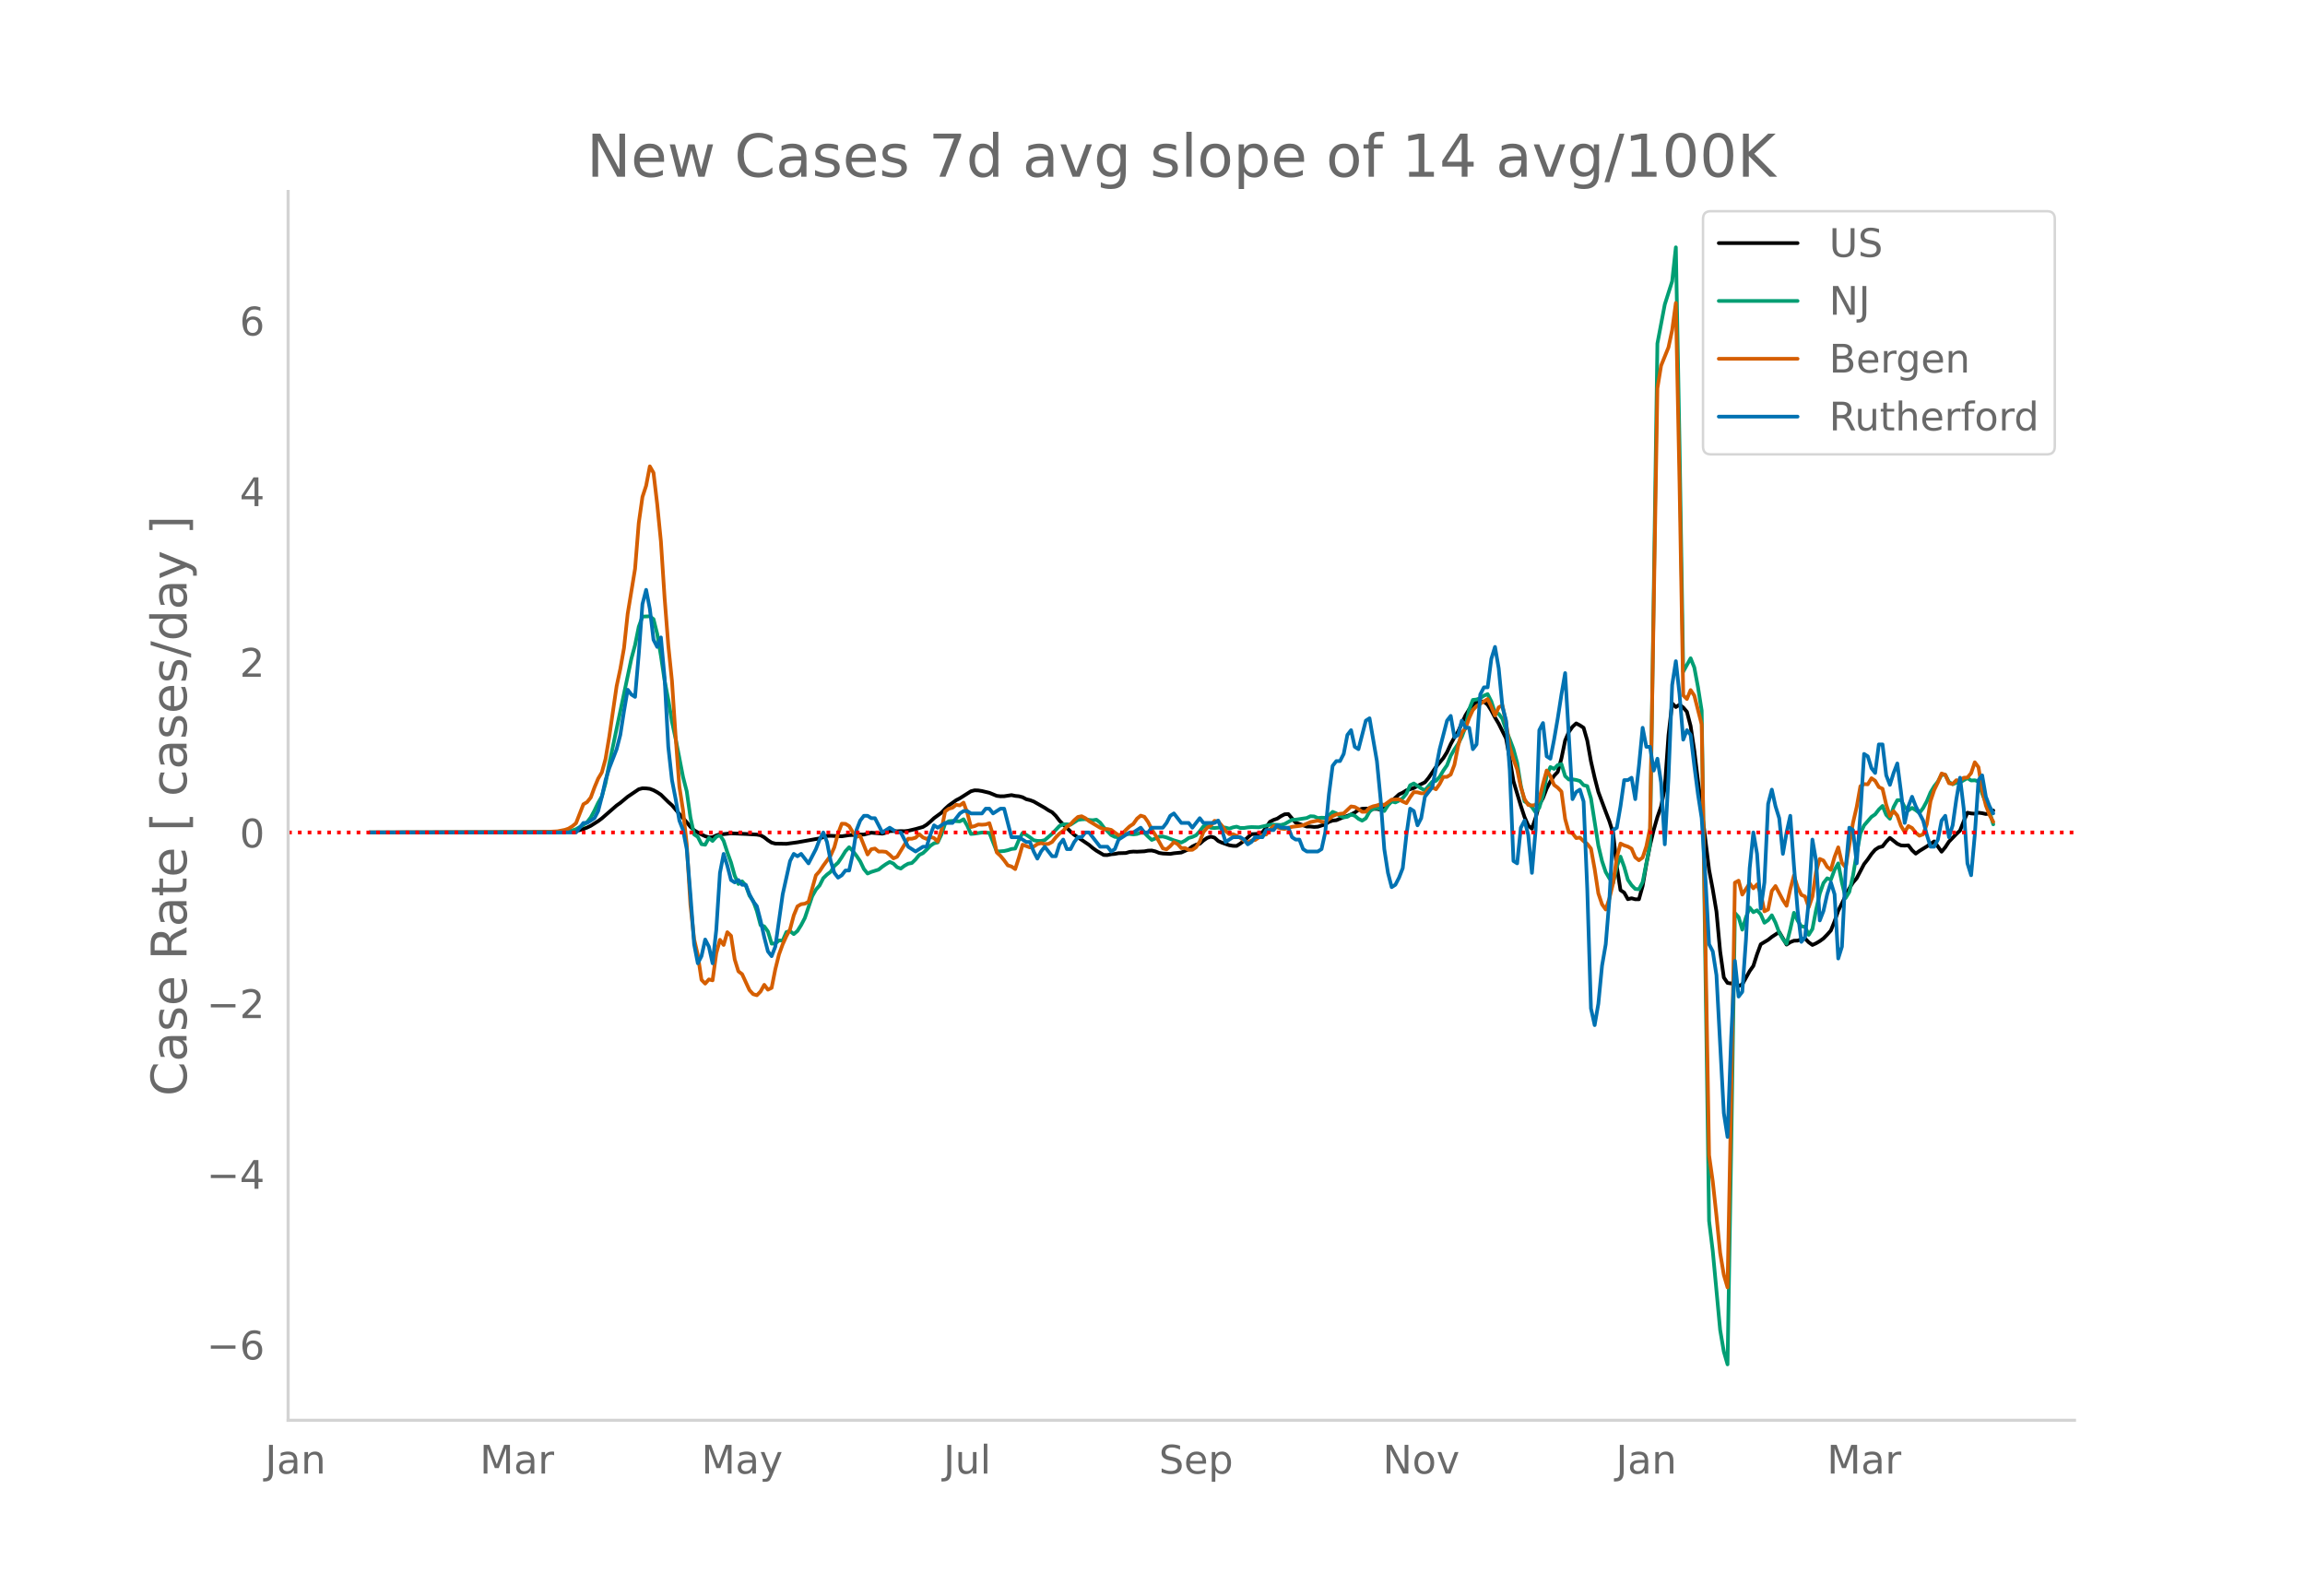 <svg height="864" viewBox="0 0 936 648" width="1248" xmlns="http://www.w3.org/2000/svg" xmlns:xlink="http://www.w3.org/1999/xlink"><defs><style>*{stroke-linecap:butt;stroke-linejoin:round}</style></defs><g id="figure_1"><path d="M0 648h936V0H0z" style="fill:#fff" id="patch_1"/><g id="axes_1"><path d="M117 576.72h725.4V77.76H117z" style="fill:none" id="patch_2"/><path clip-path="url(#pd9e30e3c4e)" d="m149.973 338.045 74.938-.139 7.494-.325 1.498-.177 1.5-.31 1.498-.46 1.499-.578 1.498-.725 2.998-1.897 1.499-1.119 5.995-5.229 1.498-1.062 2.998-2.495 4.496-3.033 1.499-.4 1.499.044 1.499.176 1.498.566 1.499.823 1.499.998 2.997 2.955 1.5 1.327 2.997 3.54 2.997 3.374 1.499 1.848 1.499 1.415 2.997 1.7 1.499.705 1.499.48 1.498-.067 1.5-.726 1.498-.499 1.499-.044 2.997-.325 5.995.258 4.497.263 1.498.263 1.5.84 1.498 1.195 1.499.96 1.498.398 4.497.08 4.496-.612 8.992-1.597 2.998-.997 1.499-.05 4.496.207 2.998-.47 2.997-.125 1.499-.137 1.499.02 2.997-.757 4.496.398 1.5-.392 1.498-.647 1.499-.045 1.498.122 1.5-.086 1.498.053 1.499-.178 2.997-.703 2.998-.845 1.499-.907 1.498-1.256 1.5-1.411 2.997-2.189 1.498-1.585 1.5-1.367 2.997-2.144 1.498-.774 4.497-2.853 1.498-.393 1.5.053 1.498.243 2.997.719 2.998 1.24 1.499.172 1.499-.019 2.997-.46 1.499.319 1.499.144 1.498.405 1.5.803 1.498.365 1.499.554 4.496 2.57 1.499.996 1.498.8 1.5 1.481 1.498 1.942 1.499 1.543 1.498 1.375 1.5 1.546 1.498 1.292 5.995 4.07 1.499 1.277 1.499 1.088 2.997 1.763 1.499.01 1.499-.331 1.498-.128 1.5-.295 2.997-.08 1.498-.442 1.5-.136 1.498.047 2.997-.147 1.5-.28 1.498-.047 1.499.358 1.498.625 1.5.232 2.997.15 1.498-.258 2.998-.3 2.998-1.33 1.498-1.115 1.499-.721 1.499-.388 1.499-1.337 1.498-1.042 1.5-.524 1.498.421 1.499 1.361 1.498.672 2.998 1.04 1.499.26 1.498.026 1.5-.964 1.498-1.134 2.997-2.666 2.998-.166 1.499-.62 1.498-1.93 1.5-2.298 1.498-.79 1.499-.52 1.499-.993 1.498-.769 1.5-.088 2.997 3.501 4.496 1.574 1.499-.003 1.498.155 1.5-.094 2.997-.95 1.498-1.01 1.5-.526 1.498-.144 2.997-1.279 1.5-.453 1.498-.623 1.499-.758 1.498-1.091 1.5-.46 1.498-.074 2.998.156 1.498-.025 1.5.365 1.498-.5 1.499-1.691 2.997-2.68 1.499-1.393 1.499-.704 1.498-.936 2.998-.927 1.499-.857 2.997-1.461 1.499-1.812 2.997-4.403 2.998-3.626 1.499-2.404 1.499-3.274 1.498-2.73 1.499-2.368 2.998-6.596 1.498-2.411 1.5-1.833 1.498-1.11 1.499-.38 1.498.193 1.5 1.205 1.498 2.391 1.499 2.822 1.498 2.522 2.998 6.023 1.499 8.26 1.498 9.083 2.998 10.003 1.499 4.539 1.498 3.423 1.5 1.314 1.498-4.425 1.499-5.339 1.499-2.679 1.498-3.862 1.499-2.875 1.499-2.296 1.499-1.59 1.498-5.505 1.5-7.233 1.498-3.486 1.499-2.109 1.498-1.363 1.5.783 1.498.997 1.499 5.22 1.498 8.43 1.5 6.62 1.498 5.82 2.997 8.02 1.5 3.917 1.498 4.747 1.499 13.562 1.498 9.602 1.5 1.012 1.498 2.658 1.499-.375 1.499.416 1.498-.01 1.499-5.383 1.499-8.816 1.499-7.66 1.498-6.279 1.5-5.26 1.498-4.281 1.499-7.455 1.498-21.429 1.5-13.005 1.498 1.51 1.499-.96 1.498 1.14 1.5 1.758 1.498 5.768 1.499 9.976 1.498 12.444 1.5 11.507 2.997 24.447 1.498 7.966 1.5 8.998 1.498 16.178 1.499 10.612 1.499 2.198 1.498.235 1.5-.751 1.498 1.768 1.499-.65 2.997-5.416 1.499-2.11 1.499-4.703 1.498-4.066 2.998-1.8 1.499-1.193 2.997-1.972 2.998 5.09 1.498-.983 1.5-.59 1.498-.043 1.499-.532 1.498-.341 1.5 1.565 1.498 1.074 1.499-.673 1.499-.888 1.498-1.088 1.5-1.531 1.498-1.69 1.499-3.7 1.498-4.308 4.497-9.129 1.498-2.34 1.5-1.745 2.997-5.741 1.498-1.907 1.5-2.191 1.498-1.742 1.499-.966 1.498-.378 1.5-1.93 1.498-1.53 2.998 2.384 1.498.668 1.499.088 1.499-.115 1.499 1.972 1.498 1.401 1.5-1.1 2.997-1.834 2.997-2.033 2.998 4.179 1.498-1.799 1.5-2.285 2.997-3.102 1.498-1.392 1.5-3.797 1.498-3.458 1.499.287 1.498.124 1.5-.414 1.498.2 1.499.33 1.499-.208 1.498-1.218h0" style="fill:none;stroke:#000;stroke-linecap:round;stroke-width:1.5" id="line2d_1"/><path clip-path="url(#pd9e30e3c4e)" d="m149.973 338.04 74.938-.098 4.496-.227 1.499-.187 1.499-.32 1.498-.474 2.998-1.772 1.499-1.1 1.498-1.927 1.5-2.787 1.498-3.15 1.499-2.579 1.498-5.418 1.5-7.823 8.992-42.716 1.498-5.523 1.5-7.427 1.498-4.138 2.998-.113 1.498 1.152 1.499 6.005 1.499 8.844 1.499 10.066 1.498 7.745 1.5 9.031 1.498 6.939 2.997 15.472 1.5 5.834 1.498 10.564 1.499 6.92 1.498.998 1.5 2.964 1.498.229 1.499-2.771 1.498 1.228 1.5-1.674 1.498-.709 1.499 2.365 1.498 4.64 1.5 4.144 1.498 5.35 1.499 3.367 1.499-1.1 1.498 1.713 1.499 4.112 1.499 2.152 1.499 4.116 1.498 5.699 1.5.51 1.498 2.081 1.499 4.945 1.498-.058 1.5-1.254 1.498.046 1.499-3.434 1.498-.37 1.5 1.186 1.498-1.272 1.499-2.394 1.498-2.86 2.998-8.862 1.499-2.661 1.498-1.716 1.5-2.95 1.498-1.453 1.499-1.133 1.499-2.353 1.498-1.34 1.5-2.219 1.498-2.44 1.499-1.622 1.498 1.529 1.5 1.946 1.498 2.251 1.499 3.114 1.498 1.837 1.5-.643 2.997-.95 1.498-1.196 1.5-1.04 1.498-.883 1.499.689 1.498 1.463 1.5.551 1.498-1.138 1.499-.842 1.498-.273 1.5-1.447 1.498-1.837 1.499-.733 1.499-1.397 1.498-1.57 1.5-1.026 1.498-.354 1.499-3.185 1.498-4.385 1.5-1.043 1.498-.125 2.997.19 1.5-.851 1.498 2.56 1.499 3.394 1.498-.124 2.998-.456 2.997.14 2.998 7.61 2.998-.24 1.498-.332 1.499-.494 1.499-.169 1.499-3.493 1.498-2.815 1.5.749 1.498.995 1.499 1.18 1.498.27 1.5.035 1.498-.342 2.997-2.588 2.998-3.177 1.499-.633 1.498-.034 1.5.154 2.997-1.94 1.498-.218 1.5-.09 1.498.335 1.499.125 1.499-.229 1.498 1.169 1.499 1.968 2.998 3.09 1.498.75 1.5.157 2.997-1.276 1.498-.063 1.5.185 1.498-.184 1.499-.503 1.498.05 1.5 1.522 1.498 1.346 1.499-.601 1.498-.725 1.5-.061 1.498.394 2.997 1.166 2.998.894 1.499-.764 1.499-1.083 1.498-.42 1.499-.683 1.499-1.65 1.499-1.987 1.498-.19 1.5.776 1.498.09 2.997-.252 1.5.114 1.498.406 1.499-.52 1.498-.292 1.5.555 1.498-.018 1.499-.239 1.498-.125 2.998.091 4.496-.997 1.499-.08 2.998.138 1.498-.4 2.998-1.688 1.499-.072 4.496-.673 1.499-.724 1.498.085 1.5.665 1.498-.153 1.499.068 1.498-.94 1.5-1.499 1.498.613 1.499.98 1.498.655 1.5-.24 1.498-.913 1.499.492 1.498 1.242 1.5.744 1.498-.933 1.499-2.721 1.499-1.19 1.498-.233 1.5.404 1.498.762 1.499-2.325 1.498-1.566 1.5.408 1.498-.729 1.499-1.015 1.498-1.841 1.5-3.386 1.498-.737 2.997 2.005 1.5.784 2.997-3.507 1.498-.34 1.5-1.62 1.498-2.549 1.499-2.153 1.499-3.902 1.498-2.54 1.499-2.237 1.499-2.88 1.499-3.985 1.498-7.182 1.5-3.822 1.498-.16 1.499-.574 1.498-.983 1.5-.641 1.498 2.944 1.499 4.703 1.498.335 1.5 2.054 1.498 4.62 1.499 3.694 1.498 3.993 1.5 5.544 1.498 9.3 1.499 6.38 1.498.936 1.5 1.32 1.498 2.22 1.499-1.93 1.499-5.065 1.498-7.897 1.499-3.527 1.499.733 1.499-1.545 1.498-.38 1.5 4.869 1.498 1.391 1.499-.072 1.498.241 1.5.428 1.498 1.686 1.499.38 1.498 4.99 2.998 19.177 1.499 6.31 1.498 4.445 1.5 2.557 1.498 1.852 1.499-6.567 1.498-4.118 1.5 4.154 1.498 5.257 1.499 2.185 1.499 1.523 1.498.143 1.499-2.89 2.998-15.22 2.997-203.525 2.998-15.837 2.997-9.43 1.499-13.781 1.499 80.61 1.498 91.681 2.998-5.42 1.499 3.734 1.498 8.004 1.5 9.523 2.997 207.19 1.498 12.22 2.998 32.07 1.499 8.83 1.499 5.158 1.498-87.99 1.5-95.289 1.498 1.648 1.499 5.116 1.498-5.03 1.5-3.941 1.498 1.863 1.499-.76 1.498 1.614 1.5 3.437 1.498-1.049 1.499-1.978 1.498 2.997 1.5 3.991 1.498 2.66 1.499 1.923 1.498-5.904 1.5-6.682 1.498 3.21 1.499 2.311 1.498.118 1.5 3.32 1.498-2.377 1.499-7.803 1.499-6.598 1.498-4.278 1.5-1.905 1.498.59 1.499-4.045 1.498-2.61 1.5 7.867 1.498 6.206 1.499-2.49 1.498-6.626 1.5-9.023 1.498-8.115 1.499-3.243 2.997-3.465 1.499-1.021 1.499-1.953 1.498-1.46 1.5 3.637 1.498 1.557 1.499-4.751 1.499-2.781 1.498-.034 1.499 2.82 1.499 1.356 1.499-1.011 1.498.922 1.5 1.146 1.498-1.998 1.499-2.761 1.498-3.587 1.5-2.494 1.498-1.915 1.499-2.812 1.498.101 1.5 2.884 1.498.916 1.499-.6 1.498-.176 2.998-1.724 1.499.967 1.498-.081 1.5.477 1.498 4.994 2.998 7.258 1.498 5.165h0" style="fill:none;stroke:#009e73;stroke-linecap:round;stroke-width:1.5" id="line2d_2"/><path clip-path="url(#pd9e30e3c4e)" d="m149.973 338.04 65.945-.095 5.995-.133 4.497-.247 2.997-.588 1.499-.53 1.499-.93 1.498-1.233 2.998-7.7 1.499-.872 1.498-1.878 1.5-4.077 1.498-3.585 1.499-2.522 1.498-5.462 1.5-8.97 2.997-20.578 1.498-6.998 1.5-8.478 1.498-13.958 2.997-18.226 1.5-18.624 1.498-10.564 1.499-4.57 1.499-7.852 1.498 2.617 1.499 12.745 1.499 15.077 1.499 22.93 1.498 19.23 1.5 14.585 1.498 22.758 1.499 20.065 1.498 9.71 1.5 13.75 1.498 24.542 1.499 13.977 1.498 6.449 1.5 10.07 1.498 1.536 1.499-1.706 1.498.379 1.5-10.943 1.498-5.52 1.499 2.087 1.498-5.177 1.5 1.46 1.498 9.615 1.499 4.818 1.499 1.137 2.997 6.506 1.499 1.63 1.499.437 1.498-1.517 1.5-2.712 1.498 1.972 1.499-.74 1.498-7.548 1.5-6.03 1.498-4.116 1.499-3.3 1.498-2.826 1.5-5.614 1.498-3.66 1.499-.892 1.498-.19 1.5-.777 2.997-10.753 1.498-1.67 1.5-2.275 2.997-4.078 1.499-3.394 1.498-5.576 1.5-3.964 1.498.057 1.499.91 1.498 2.485 1.5 1.84 1.498-.285 2.997 7.491 1.5-2.124 1.498-.284 1.499 1.232 1.498-.038 1.5.152 1.498 1.195 1.499 1.441 1.498-.645 4.497-7.34 1.498.02 1.5-.417 1.498-1.442 1.499 1.328 1.499.607 1.498-.816 1.5.455 1.498 1.423 1.499-4.59 1.498-7.624 1.5-1.119 1.498-.398 1.499-1.176 1.498.228 1.5-1.12 1.498 4.06 1.499 5.84 1.498-.36 1.5-.664 1.498.095 1.499-.114 1.498-.512 1.5 4.855 1.498 7.018 1.499 1.384 1.499 1.82 1.498 2.05 1.499.473 1.499 1.043 1.499-4.646 1.498-5.273 2.998 1.138 1.499-.341 1.498-1.024 1.5-.398 1.498.379 1.499-.057 1.498-.797 1.5-1.877 1.498-1.555 1.499-1.1 1.498-1.67 1.5-1.023 1.498-1.612 1.499-1.328 1.498-.285 1.5.778 1.498 1.195 4.496 2.693 1.499.569 1.499-.019 1.499.322 2.997 2.2 1.499-.569 1.499-1.63 1.498-1.423 1.5-.986 1.498-2.143 1.499-1.233 1.498.474 1.5 2.124 1.498 2.997 1.499 2.37 2.997 5.33 1.499.398 1.499-1.29 1.498-1.63 1.5.777 1.498 1.65 1.499-.038 1.499.74 1.498-.02 1.499-1.024 1.499-2.294 1.499-3.926 1.498-1.707 1.5-.872 1.498-1.935 1.499.247 1.498 1.706 1.5 2.106 1.498 1.346 1.499.02 1.498.644 1.5.853 1.498 1.176 1.499.588 1.498-.664 1.5-.246 2.997-2.03 1.498-.208 1.5-1.935 1.498-1.479 2.998 1.005 1.498.171 2.998-.872 2.997-.36 1.5-.266 2.997-1.309 2.997-.607 1.499.455 1.499.19 2.997-2.465 1.499-.645 1.499-.285 1.498-.151 2.998-2.845 1.499.227 1.498.854 1.5 1.1 1.498-.02 1.499-1.63 1.499-.588 1.498-.342 1.5-.512 1.498.323 2.997-2.181 2.998-.114 1.499.891 1.498.664 1.5-2.446 1.498-2.03 1.499.076 1.498.398 1.5-.018 1.498-1.821 1.499-.607 1.498.815 1.5-2.143 1.498-2.882 1.499-.02 1.499-.948 1.498-3.944 1.499-7.606 1.499-5.5 1.499-1.687 1.498-4.21 1.5-3.244 1.498-1.555 4.496-2.902 1.499 3.035 1.499 3.66 1.498-3.319 1.5-.796 1.498 7.055 1.499 9.862 1.498 4.95 1.5 4.134 1.498 7.245 1.499 4.78 1.498 2.389 1.5.208 1.498-.17 1.499-2.428 1.499-6.145 1.498-5.443 1.499 2.295 1.499 3.566 1.499 1.119 1.498 1.574 1.5 11.113 1.498 5.425 1.499.398 1.498 1.953 1.5-.19 1.498 1.442 1.499 1.119 1.498 1.896 1.5 8.307 1.498 9.9 1.499 4.438 1.498 2.086 1.5-4.532 1.498-6.202 1.499-10.298 1.498-5.747 1.5.74 1.498.493 1.499.853 1.499 3.49 1.498 1.214 1.499-1.1 1.499-4.514 1.499-7.358 2.997-178.692 1.499-9.199 2.997-7.396 1.5-7.017 1.498-11.02 1.499 73.681 1.498 85.648 1.5 1.48 1.498-3.623 1.499 2.238 2.997 11.72 2.998 174.937 1.498 10.602 1.5 13.958 1.498 15.097 1.499 8.933 1.499 5.082 1.498-77.568 1.5-86.786 1.498-.815 1.499 5.651 2.997-4.532 1.499 1.991 1.499-1.593 1.498 3.622 1.5 7.302 1.498-.74 1.499-7.529 1.498-1.991 2.998 5.69 1.499 2.332 1.498-6.695 1.5-5.632 1.498 4.798 1.499 3.091 1.498.664 1.5 4.362 1.498-4.305 1.499-10.26 1.499-5.064 1.498.664 1.5 2.56 1.498 1.233 1.499-5.235 1.498-3.926 1.5 6.316 1.498 1.859 2.997-18.15 1.5-6.43 1.498-8.401 1.499-.873 1.498.095 1.5-2.484 1.498 1.043 1.499 2.56 1.498.683 1.5 6.486 1.498 4.647 1.499-2.049 1.499 1.783 1.498 4.21 1.499 2.504 1.499-2.447 1.499.797 1.498 1.915 1.5 1.214 1.498-.569 1.499-4.115 1.498-9.37 1.5-4.513 1.498-3.091 1.499-3.604 1.498.55 1.5 3.395 1.498.303 1.499-1.517 1.498.209 1.5-1.214 1.498-.076 1.499-1.783 1.498-4.419 1.5 2.01 1.498 9.313 1.499 6.24 1.499 3.906 1.498 2.712h0" style="fill:none;stroke:#d55e00;stroke-linecap:round;stroke-width:1.5" id="line2d_3"/><path clip-path="url(#pd9e30e3c4e)" d="M149.973 338.04h83.93l2.998-3.864h1.499l2.997-1.932 1.499-2.898 1.499-5.796 1.498-6.761 1.5-4.83 2.997-7.727 1.498-5.796 1.5-9.66 1.498-8.693 1.499 1.932 1.498.966 1.5-17.387 1.498-20.285 1.499-5.795 1.499 7.727 1.498 12.557 1.499 2.898 1.499-3.864 1.499 16.421 1.498 28.013 1.5 13.523 1.498 7.727 1.499 8.694 1.498 3.863 1.5 7.728 1.498 18.353 1.499 20.285 1.498 7.727 1.5-2.898 1.498-6.761 1.499 2.897 1.498 6.762 1.5-13.523 1.498-23.183 1.499-7.727 1.498 4.83 1.5 5.795 1.498.966 1.499-.966 1.499 1.932h1.498l1.499 3.864 1.499 2.898 1.499 1.932 1.498 5.795 1.5 6.762 1.498 5.795 1.499 1.932 1.498-3.864 2.998-21.25 2.997-13.523 1.5-2.898 1.498.966 1.499-.966 2.997 3.864 2.998-5.796 1.498-3.864 1.5-2.898 1.498 3.864 1.499 7.728 1.499 4.83 1.498 1.931 1.5-.966 1.498-1.932h1.499l1.498-6.761 1.5-9.66 1.498-3.863 1.499-1.932h1.498l1.5.966h1.498l2.997 5.795 2.998-1.931 2.997 1.931h1.5l2.997 5.796 2.997 1.932 2.998-1.932h1.499l1.498-4.83 1.5-3.863 1.498.966 2.997-1.932h2.998l2.997-3.864 1.5-.966h1.498l1.499.966h4.496l1.499-1.932h1.498l1.5 1.932 2.997-1.932h1.499l2.997 11.591h2.998l2.997 1.932h1.499l1.499 3.864 1.498 2.898 1.5-2.898 1.498-1.932 2.997 3.864h1.5l1.498-4.83 1.499-1.932 1.498 3.864h1.5l1.498-2.898 1.499-1.932h1.498l1.5-1.932h1.498l4.496 5.796h2.998l1.499 1.932 1.498-.966 1.5-3.864 4.495-2.898h1.5l2.997-1.931 1.498 1.931h1.5l1.498-1.931h4.496l1.499-1.932 1.499-2.898 1.498-.966 2.998 3.864h2.998l1.498 1.932 2.998-3.864 1.499 1.932h4.496l1.499-.966 1.498 3.863 1.5 4.83 2.997-1.932h2.997l1.499.966 1.499 1.932 1.498-.966 1.5-1.932h2.997l1.498-2.898h2.998l1.499-1.931 1.499.966h2.997l1.499 3.863 1.499.966h1.498l1.5 3.864 1.498.966h4.496l1.499-.966 1.499-6.762 1.498-15.455 1.5-11.59 1.498-1.933h1.499l1.498-2.898 1.5-7.727 1.498-1.932 1.499 6.762 1.498.966 2.998-11.592 1.499-.966 2.997 17.387 1.5 15.455 1.498 20.285 1.499 9.66 1.498 5.795 1.5-.966 1.498-2.898 1.499-3.863 1.498-13.524 1.5-10.625 1.498.966 1.499 5.796 1.498-2.898 1.5-8.694 2.997-3.863 2.997-15.455 2.998-11.592 1.499-1.932 1.498 8.694 1.499-.966 1.499-5.796 1.499 2.898h1.498l1.5 8.694 1.498-1.932 1.499-20.285 1.498-2.898h1.5l1.498-11.591 1.499-4.83 1.498 8.694 1.5 15.455 1.498 5.795 1.499 20.285 1.498 36.706 1.5.966 1.498-14.49 1.499-2.897 1.498 5.795 1.5 15.455 1.498-17.387 1.499-40.569 1.499-2.898 1.498 13.523 1.499.966 1.499-7.727 1.499-8.694 1.498-9.659 1.5-8.693 2.997 51.194 1.498-2.898 1.5-.965 1.498 4.83 1.499 35.739 1.498 48.297 1.5 6.761 1.498-8.693 1.499-15.455 1.498-8.693 1.5-18.353 1.498-28.013 1.499-.965 1.498-8.694 1.5-10.625h1.498l1.499-.966 1.499 8.693 1.498-13.523 1.499-15.455 1.499 7.728h1.499l1.498 9.659 1.5-4.83 1.498 9.66 1.499 25.114 1.498-27.046 1.5-37.672 1.498-9.66 1.499 13.524 1.498 18.353 1.5-3.864 1.498 1.932 1.499 12.557 1.498 11.591 1.5 9.66 1.498 24.148 1.499 27.047 1.498 2.897 1.5 9.66 2.997 56.024 1.499 9.66 1.498-40.57 1.5-30.91 1.498 14.49 1.499-1.933 1.498-21.25 1.5-28.978 1.498-14.49 1.499 8.694 1.498 22.216 1.5-10.625 1.498-31.876 1.499-5.795 1.498 6.761 1.5 4.83 1.498 14.489 1.499-8.694 1.498-6.761 1.5 20.285 1.498 18.352 1.499 12.558 1.498-1.932 1.5-14.49 1.498-25.114 1.499 8.694 1.499 24.148 1.498-3.864 1.5-6.761 1.498-4.83 1.499 4.83 1.498 26.08 1.5-4.83 1.498-30.91 1.499-17.386 1.498.965 1.5 13.524 1.498-20.285 1.499-24.149 1.498.966 1.5 4.83 1.498 1.932 1.499-11.591h1.498l1.5 12.557 1.498 3.864 1.499-4.83 1.499-3.864 1.498 11.591 1.499 12.558 1.499-6.762 1.499-3.864 1.498 3.864 2.998 5.796 1.499 5.795 1.498 4.83h1.5l1.498-2.898 1.499-7.727 1.498-1.932 1.5 8.693 1.498-4.83 1.499-10.625 1.498-8.693 1.5 12.557 1.498 22.217 1.499 4.83 1.498-16.422 1.5-22.216 1.498-1.932 1.499 8.693 1.499 3.864 1.498 2.898h0" style="fill:none;stroke:#0072b2;stroke-linecap:round;stroke-width:1.5" id="line2d_4"/><path clip-path="url(#pd9e30e3c4e)" d="M117 338.04h725.4" style="fill:none;stroke:red;stroke-dasharray:1.5,2.475;stroke-dashoffset:0;stroke-width:1.5" id="line2d_5"/><path d="M117 576.72V77.76" style="fill:none;stroke:#d3d3d3;stroke-linecap:square;stroke-linejoin:miter;stroke-width:1.25" id="patch_3"/><path d="M117 576.72h725.4" style="fill:none;stroke:#d3d3d3;stroke-linecap:square;stroke-linejoin:miter;stroke-width:1.25" id="patch_4"/><g id="matplotlib.axis_1"><g id="xtick_1"><g style="fill:#696969" transform="matrix(.16 0 0 -.16 107.665 598.378)" id="text_1"><defs><path d="M9.813 72.906h9.859V5.078q0-13.187-5-19.14-5-5.954-16.094-5.954h-3.75v8.297h3.078q6.531 0 9.219 3.672Q9.813-4.39 9.813 5.078z" id="DejaVuSans-74"/><path d="M34.281 27.484q-10.89 0-15.093-2.484-4.204-2.484-4.204-8.5 0-4.781 3.157-7.594 3.156-2.797 8.562-2.797 7.485 0 12 5.297 4.516 5.297 4.516 14.078v2zm17.922 3.72V0H43.22v8.297Q40.14 3.328 35.547.953q-4.594-2.375-11.234-2.375-8.391 0-13.36 4.719Q6 8.016 6 15.922q0 9.219 6.172 13.906 6.187 4.688 18.437 4.688h12.61v.89q0 6.203-4.078 9.594-4.078 3.39-11.453 3.39-4.688 0-9.141-1.124-4.438-1.125-8.531-3.375v8.312q4.921 1.906 9.562 2.844 4.64.953 9.031.953 11.875 0 17.735-6.156 5.86-6.14 5.86-18.64z" id="DejaVuSans-97"/><path d="M54.89 33.016V0h-8.984v32.719q0 7.765-3.031 11.61-3.031 3.858-9.078 3.858-7.281 0-11.484-4.64-4.204-4.625-4.204-12.64V0H9.08v54.688h9.03v-8.5q3.235 4.937 7.594 7.374Q30.078 56 35.797 56q9.422 0 14.25-5.828 4.844-5.828 4.844-17.156z" id="DejaVuSans-110"/></defs><use xlink:href="#DejaVuSans-74"/><use x="29.492" xlink:href="#DejaVuSans-97"/><use x="90.771" xlink:href="#DejaVuSans-110"/></g></g><g id="xtick_2"><g style="fill:#696969" transform="matrix(.16 0 0 -.16 194.83 598.378)" id="text_2"><defs><path d="M9.813 72.906h14.703l18.593-49.61 18.703 49.61h14.704V0H66.89v64.016l-18.797-50h-9.907l-18.796 50V0H9.813z" id="DejaVuSans-77"/><path d="M41.11 46.297q-1.516.875-3.297 1.281Q36.03 48 33.89 48q-7.625 0-11.703-4.953-4.079-4.953-4.079-14.234V0H9.08v54.688h9.03v-8.5q2.844 4.984 7.375 7.39Q30.031 56 36.531 56q.922 0 2.047-.125 1.125-.11 2.484-.36z" id="DejaVuSans-114"/></defs><use xlink:href="#DejaVuSans-77"/><use x="86.279" xlink:href="#DejaVuSans-97"/><use x="147.559" xlink:href="#DejaVuSans-114"/></g></g><g id="xtick_3"><g style="fill:#696969" transform="matrix(.16 0 0 -.16 284.808 598.378)" id="text_3"><defs><path d="M32.172-5.078q-3.797-9.766-7.422-12.735-3.61-2.984-9.656-2.984H7.906v7.516h5.282q3.703 0 5.75 1.765Q21-9.766 23.483-3.219l1.61 4.094-22.11 53.813H12.5l17.094-42.766 17.093 42.766h9.516z" id="DejaVuSans-121"/></defs><use xlink:href="#DejaVuSans-77"/><use x="86.279" xlink:href="#DejaVuSans-97"/><use x="147.559" xlink:href="#DejaVuSans-121"/></g></g><g id="xtick_4"><g style="fill:#696969" transform="matrix(.16 0 0 -.16 383.12 598.378)" id="text_4"><defs><path d="M8.5 21.578v33.11h8.984V21.922q0-7.766 3.016-11.656 3.031-3.875 9.094-3.875 7.265 0 11.484 4.64 4.234 4.64 4.234 12.656v31h8.985V0h-8.984v8.406Q42.047 3.422 37.718 1q-4.313-2.422-10.032-2.422-9.421 0-14.312 5.86Q8.5 10.296 8.5 21.578zM31.11 56z" id="DejaVuSans-117"/><path d="M9.422 75.984h8.984V0H9.422z" id="DejaVuSans-108"/></defs><use xlink:href="#DejaVuSans-74"/><use x="29.492" xlink:href="#DejaVuSans-117"/><use x="92.871" xlink:href="#DejaVuSans-108"/></g></g><g id="xtick_5"><g style="fill:#696969" transform="matrix(.16 0 0 -.16 470.615 598.378)" id="text_5"><defs><path d="M53.516 70.516V60.89q-5.61 2.687-10.594 4-4.984 1.328-9.625 1.328-8.047 0-12.422-3.125t-4.375-8.89q0-4.845 2.906-7.313 2.907-2.453 11.016-3.97l5.953-1.218q11.031-2.11 16.281-7.406 5.25-5.297 5.25-14.172 0-10.61-7.11-16.078-7.093-5.469-20.812-5.469-5.172 0-11.015 1.172Q13.14.922 6.89 3.219v10.156q6-3.36 11.765-5.078 5.766-1.703 11.328-1.703 8.438 0 13.032 3.312 4.593 3.328 4.593 9.485 0 5.359-3.297 8.39-3.296 3.032-10.812 4.547L27.484 33.5q-11.03 2.188-15.968 6.875-4.922 4.688-4.922 13.047 0 9.672 6.812 15.234 6.813 5.563 18.766 5.563 5.14 0 10.453-.938 5.328-.922 10.89-2.765z" id="DejaVuSans-83"/><path d="M56.203 29.594v-4.39H14.891q.593-9.282 5.593-14.142 5-4.859 13.938-4.859 5.172 0 10.031 1.266 4.86 1.265 9.656 3.812v-8.5Q49.266.734 44.187-.344 39.11-1.422 33.892-1.422q-13.094 0-20.735 7.61-7.64 7.625-7.64 20.625 0 13.421 7.25 21.296Q20.016 56 32.328 56q11.031 0 17.453-7.11 6.422-7.093 6.422-19.296zm-8.984 2.64q-.094 7.36-4.125 11.75-4.032 4.407-10.672 4.407-7.516 0-12.031-4.25-4.516-4.25-5.203-11.97z" id="DejaVuSans-101"/><path d="M18.11 8.203v-29H9.077v75.484h9.031v-8.296q2.844 4.875 7.157 7.234Q29.594 56 35.594 56q9.968 0 16.187-7.906 6.235-7.907 6.235-20.797T51.78 6.484q-6.218-7.906-16.187-7.906-6 0-10.328 2.375-4.313 2.375-7.157 7.25zm30.578 19.094q0 9.906-4.079 15.547-4.078 5.64-11.203 5.64-7.14 0-11.218-5.64-4.079-5.64-4.079-15.547 0-9.906 4.078-15.547 4.079-5.64 11.22-5.64 7.124 0 11.202 5.64t4.078 15.547z" id="DejaVuSans-112"/></defs><use xlink:href="#DejaVuSans-83"/><use x="63.477" xlink:href="#DejaVuSans-101"/><use x="125" xlink:href="#DejaVuSans-112"/></g></g><g id="xtick_6"><g style="fill:#696969" transform="matrix(.16 0 0 -.16 561.504 598.378)" id="text_6"><defs><path d="M9.813 72.906h13.28l32.329-60.984v60.984h9.562V0h-13.28L19.39 60.984V0H9.813z" id="DejaVuSans-78"/><path d="M30.61 48.39q-7.22 0-11.422-5.64-4.204-5.64-4.204-15.453 0-9.813 4.172-15.453 4.188-5.64 11.453-5.64 7.188 0 11.375 5.655 4.203 5.672 4.203 15.438 0 9.719-4.203 15.406-4.187 5.688-11.375 5.688zm0 7.61q11.718 0 18.406-7.625 6.703-7.61 6.703-21.078 0-13.422-6.703-21.078-6.688-7.64-18.407-7.64-11.765 0-18.437 7.64-6.656 7.656-6.656 21.078 0 13.469 6.656 21.078Q18.844 56 30.609 56z" id="DejaVuSans-111"/><path d="M2.984 54.688H12.5L29.594 8.797l17.093 45.89h9.516L35.687 0H23.485z" id="DejaVuSans-118"/></defs><use xlink:href="#DejaVuSans-78"/><use x="74.805" xlink:href="#DejaVuSans-111"/><use x="135.986" xlink:href="#DejaVuSans-118"/></g></g><g id="xtick_7"><g style="fill:#696969" transform="matrix(.16 0 0 -.16 656.211 598.378)" id="text_7"><use xlink:href="#DejaVuSans-74"/><use x="29.492" xlink:href="#DejaVuSans-97"/><use x="90.771" xlink:href="#DejaVuSans-110"/></g></g><g id="xtick_8"><g style="fill:#696969" transform="matrix(.16 0 0 -.16 741.877 598.378)" id="text_8"><use xlink:href="#DejaVuSans-77"/><use x="86.279" xlink:href="#DejaVuSans-97"/><use x="147.559" xlink:href="#DejaVuSans-114"/></g></g></g><g id="matplotlib.axis_2"><g id="ytick_1"><g style="fill:#696969" transform="matrix(.16 0 0 -.16 83.912 552.03)" id="text_9"><defs><path d="M10.594 35.5h62.593v-8.297H10.594z" id="DejaVuSans-8722"/><path d="M33.016 40.375q-6.641 0-10.532-4.547-3.875-4.531-3.875-12.437 0-7.86 3.875-12.438 3.891-4.562 10.532-4.562 6.64 0 10.515 4.562 3.875 4.578 3.875 12.438 0 7.906-3.875 12.437-3.875 4.547-10.515 4.547zm19.578 30.922v-8.984q-3.719 1.75-7.5 2.671-3.782.938-7.5.938-9.766 0-14.922-6.594-5.14-6.594-5.875-19.922 2.875 4.25 7.219 6.516 4.359 2.266 9.578 2.266 10.984 0 17.36-6.672 6.374-6.657 6.374-18.125 0-11.235-6.64-18.032-6.641-6.78-17.672-6.78-12.657 0-19.344 9.687-6.688 9.703-6.688 28.109 0 17.281 8.204 27.563 8.203 10.28 22.015 10.28 3.719 0 7.5-.734t7.89-2.187z" id="DejaVuSans-54"/></defs><use xlink:href="#DejaVuSans-8722"/><use x="83.789" xlink:href="#DejaVuSans-54"/></g></g><g id="ytick_2"><g style="fill:#696969" transform="matrix(.16 0 0 -.16 83.912 482.726)" id="text_10"><defs><path d="M37.797 64.313 12.89 25.39h24.906zm-2.594 8.593H47.61V25.391h10.407v-8.203H47.609V0h-9.812v17.188H4.89v9.515z" id="DejaVuSans-52"/></defs><use xlink:href="#DejaVuSans-8722"/><use x="83.789" xlink:href="#DejaVuSans-52"/></g></g><g id="ytick_3"><g style="fill:#696969" transform="matrix(.16 0 0 -.16 83.912 413.422)" id="text_11"><defs><path d="M19.188 8.297h34.421V0H7.33v8.297q5.609 5.812 15.296 15.594 9.703 9.797 12.188 12.64 4.734 5.313 6.609 9 1.89 3.688 1.89 7.25 0 5.813-4.078 9.469-4.078 3.672-10.625 3.672-4.64 0-9.797-1.61-5.14-1.609-11-4.89v9.969Q13.767 71.78 18.938 73q5.188 1.219 9.485 1.219 11.328 0 18.062-5.672 6.735-5.656 6.735-15.125 0-4.5-1.688-8.531-1.672-4.016-6.125-9.485-1.218-1.422-7.765-8.187-6.532-6.766-18.453-18.922z" id="DejaVuSans-50"/></defs><use xlink:href="#DejaVuSans-8722"/><use x="83.789" xlink:href="#DejaVuSans-50"/></g></g><g id="ytick_4"><g style="fill:#696969" transform="matrix(.16 0 0 -.16 97.32 344.118)" id="text_12"><defs><path d="M31.781 66.406q-7.61 0-11.453-7.5Q16.5 51.422 16.5 36.375q0-14.984 3.828-22.484 3.844-7.5 11.453-7.5 7.672 0 11.5 7.5 3.844 7.5 3.844 22.484 0 15.047-3.844 22.531-3.828 7.5-11.5 7.5zm0 7.813q12.266 0 18.735-9.703 6.468-9.688 6.468-28.141 0-18.406-6.468-28.11-6.47-9.687-18.735-9.687-12.25 0-18.718 9.688-6.47 9.703-6.47 28.109 0 18.453 6.47 28.14Q19.53 74.22 31.78 74.22z" id="DejaVuSans-48"/></defs><use xlink:href="#DejaVuSans-48"/></g></g><g id="ytick_5"><use xlink:href="#DejaVuSans-50" style="fill:#696969" transform="matrix(.16 0 0 -.16 97.32 274.814)" id="text_13"/></g><g id="ytick_6"><use xlink:href="#DejaVuSans-52" style="fill:#696969" transform="matrix(.16 0 0 -.16 97.32 205.51)" id="text_14"/></g><g id="ytick_7"><use xlink:href="#DejaVuSans-54" style="fill:#696969" transform="matrix(.16 0 0 -.16 97.32 136.206)" id="text_15"/></g><g style="fill:#696969" transform="matrix(0 -.2 -.2 0 75.753 445.117)" id="text_16"><defs><path d="M64.406 67.281v-10.39q-4.984 4.64-10.625 6.922-5.64 2.296-11.984 2.296-12.5 0-19.14-7.64-6.641-7.64-6.641-22.094 0-14.406 6.64-22.047 6.64-7.64 19.14-7.64 6.345 0 11.985 2.296 5.64 2.297 10.625 6.938V5.609Q59.234 2.094 53.437.33q-5.78-1.75-12.218-1.75-16.563 0-26.094 10.124-9.516 10.14-9.516 27.672 0 17.578 9.516 27.703 9.531 10.14 26.094 10.14 6.531 0 12.312-1.734 5.797-1.734 10.875-5.203z" id="DejaVuSans-67"/><path d="M44.281 53.078v-8.5q-3.797 1.953-7.906 2.922-4.094.984-8.5.984-6.688 0-10.031-2.047-3.344-2.046-3.344-6.156 0-3.125 2.39-4.906 2.391-1.781 9.626-3.39l3.078-.688q9.562-2.047 13.593-5.781 4.032-3.735 4.032-10.422 0-7.625-6.032-12.078-6.03-4.438-16.578-4.438-4.39 0-9.156.86Q10.688.296 5.422 2v9.281q4.984-2.594 9.812-3.89 4.829-1.282 9.579-1.282 6.343 0 9.75 2.172 3.421 2.172 3.421 6.125 0 3.656-2.468 5.61-2.453 1.953-10.813 3.765l-3.125.735q-8.344 1.75-12.062 5.39-3.704 3.64-3.704 9.985 0 7.718 5.47 11.906Q16.75 56 26.811 56q4.97 0 9.36-.734 4.406-.72 8.11-2.188z" id="DejaVuSans-115"/><path d="M44.39 34.188q3.172-1.079 6.172-4.594 3-3.516 6.032-9.672L66.609 0H56l-9.313 18.703q-3.624 7.328-7.015 9.719-3.39 2.39-9.25 2.39h-10.75V0h-9.86v72.906h22.266q12.5 0 18.656-5.234 6.157-5.219 6.157-15.766 0-6.89-3.203-11.437-3.204-4.532-9.297-6.282zM19.673 64.797V38.922h12.406q7.125 0 10.766 3.297 3.64 3.297 3.64 9.687 0 6.39-3.64 9.64-3.64 3.25-10.766 3.25z" id="DejaVuSans-82"/><path d="M18.313 70.219V54.688h18.5v-6.985h-18.5V18.016q0-6.688 1.828-8.594 1.828-1.906 7.453-1.906h9.218V0h-9.218q-10.407 0-14.36 3.875-3.953 3.89-3.953 14.14v29.688H2.687v6.984h6.594V70.22z" id="DejaVuSans-116"/><path d="M8.594 75.984h20.703V69H17.578V-6.203h11.719v-6.984H8.594z" id="DejaVuSans-91"/><path d="M48.781 52.594v-8.407q-3.812 2.11-7.64 3.157-3.828 1.047-7.735 1.047-8.75 0-13.593-5.547-4.829-5.532-4.829-15.547 0-10.016 4.829-15.563 4.843-5.53 13.593-5.53 3.907 0 7.735 1.046 3.828 1.047 7.64 3.156V2.094Q45.016.344 40.984-.531q-4.015-.89-8.562-.89-12.36 0-19.64 7.765-7.266 7.765-7.266 20.953 0 13.375 7.343 21.031Q20.22 56 33.016 56q4.14 0 8.093-.86 3.953-.843 7.672-2.546z" id="DejaVuSans-99"/><path d="M25.39 72.906h8.297L8.297-9.28H0z" id="DejaVuSans-47"/><path d="M45.406 46.39v29.594h8.985V0h-8.985v8.203Q42.578 3.328 38.25.953q-4.313-2.375-10.375-2.375-9.906 0-16.14 7.906-6.22 7.922-6.22 20.813 0 12.89 6.22 20.797Q17.968 56 27.874 56q6.063 0 10.375-2.375 4.328-2.36 7.156-7.234zm-30.61-19.093q0-9.906 4.079-15.547 4.078-5.64 11.203-5.64 7.125 0 11.219 5.64 4.11 5.64 4.11 15.547 0 9.906-4.11 15.547-4.094 5.64-11.219 5.64-7.125 0-11.203-5.64-4.078-5.64-4.078-15.547z" id="DejaVuSans-100"/><path d="M30.422 75.984v-89.171H9.719v6.984H21.39V69H9.719v6.984z" id="DejaVuSans-93"/></defs><use xlink:href="#DejaVuSans-67"/><use x="69.824" xlink:href="#DejaVuSans-97"/><use x="131.104" xlink:href="#DejaVuSans-115"/><use x="183.203" xlink:href="#DejaVuSans-101"/><use x="244.727" xlink:href="#DejaVuSans-32"/><use x="276.514" xlink:href="#DejaVuSans-82"/><use x="343.746" xlink:href="#DejaVuSans-97"/><use x="405.025" xlink:href="#DejaVuSans-116"/><use x="444.234" xlink:href="#DejaVuSans-101"/><use x="505.758" xlink:href="#DejaVuSans-32"/><use x="537.545" xlink:href="#DejaVuSans-91"/><use x="576.559" xlink:href="#DejaVuSans-32"/><use x="608.346" xlink:href="#DejaVuSans-99"/><use x="663.326" xlink:href="#DejaVuSans-97"/><use x="724.605" xlink:href="#DejaVuSans-115"/><use x="776.705" xlink:href="#DejaVuSans-101"/><use x="838.229" xlink:href="#DejaVuSans-115"/><use x="890.328" xlink:href="#DejaVuSans-47"/><use x="924.02" xlink:href="#DejaVuSans-100"/><use x="987.496" xlink:href="#DejaVuSans-97"/><use x="1048.775" xlink:href="#DejaVuSans-121"/><use x="1107.955" xlink:href="#DejaVuSans-32"/><use x="1139.742" xlink:href="#DejaVuSans-93"/></g></g><g style="fill:#696969" transform="matrix(.24 0 0 -.24 238.224 71.76)" id="text_17"><defs><path d="M4.203 54.688h8.985l11.234-42.672 11.172 42.672h10.593l11.235-42.672 11.187 42.672h8.985L63.28 0H52.688L40.922 44.828 29.109 0H18.5z" id="DejaVuSans-119"/><path d="M8.203 72.906h46.875v-4.203L28.61 0H18.312L43.22 64.594H8.203z" id="DejaVuSans-55"/><path d="M45.406 27.984q0 9.766-4.031 15.125-4.016 5.375-11.297 5.375-7.219 0-11.25-5.375-4.031-5.359-4.031-15.125 0-9.718 4.031-15.093t11.25-5.375q7.281 0 11.297 5.375 4.031 5.375 4.031 15.093zm8.985-21.203q0-13.953-6.203-20.765Q42-20.797 29.203-20.797q-4.734 0-8.937.703-4.203.703-8.157 2.172v8.735q3.954-2.141 7.813-3.157 3.86-1.031 7.86-1.031 8.843 0 13.234 4.61 4.39 4.609 4.39 13.937v4.453q-2.781-4.844-7.125-7.234Q33.938 0 27.875 0 17.828 0 11.672 7.656q-6.156 7.672-6.156 20.328 0 12.688 6.156 20.344Q17.828 56 27.875 56q6.063 0 10.406-2.39 4.344-2.391 7.125-7.22v8.297h8.985z" id="DejaVuSans-103"/><path d="M37.11 75.984V68.5h-8.594q-4.828 0-6.72-1.953-1.874-1.953-1.874-7.031v-4.828h14.797v-6.985H19.922V0H10.89v47.703H2.297v6.984h8.594V58.5q0 9.125 4.25 13.297 4.25 4.187 13.468 4.187z" id="DejaVuSans-102"/><path d="M12.406 8.297h16.11v55.625l-17.532-3.516v8.985l17.438 3.515h9.86V8.296H54.39V0H12.406z" id="DejaVuSans-49"/><path d="M9.813 72.906h9.859V42.094L52.39 72.906h12.703L28.906 38.922 67.672 0H54.688L19.672 35.11V0h-9.86z" id="DejaVuSans-75"/></defs><use xlink:href="#DejaVuSans-78"/><use x="74.805" xlink:href="#DejaVuSans-101"/><use x="136.328" xlink:href="#DejaVuSans-119"/><use x="218.115" xlink:href="#DejaVuSans-32"/><use x="249.902" xlink:href="#DejaVuSans-67"/><use x="319.727" xlink:href="#DejaVuSans-97"/><use x="381.006" xlink:href="#DejaVuSans-115"/><use x="433.105" xlink:href="#DejaVuSans-101"/><use x="494.629" xlink:href="#DejaVuSans-115"/><use x="546.729" xlink:href="#DejaVuSans-32"/><use x="578.516" xlink:href="#DejaVuSans-55"/><use x="642.139" xlink:href="#DejaVuSans-100"/><use x="705.615" xlink:href="#DejaVuSans-32"/><use x="737.402" xlink:href="#DejaVuSans-97"/><use x="798.682" xlink:href="#DejaVuSans-118"/><use x="857.861" xlink:href="#DejaVuSans-103"/><use x="921.338" xlink:href="#DejaVuSans-32"/><use x="953.125" xlink:href="#DejaVuSans-115"/><use x="1005.225" xlink:href="#DejaVuSans-108"/><use x="1033.008" xlink:href="#DejaVuSans-111"/><use x="1094.189" xlink:href="#DejaVuSans-112"/><use x="1157.666" xlink:href="#DejaVuSans-101"/><use x="1219.189" xlink:href="#DejaVuSans-32"/><use x="1250.977" xlink:href="#DejaVuSans-111"/><use x="1312.158" xlink:href="#DejaVuSans-102"/><use x="1347.363" xlink:href="#DejaVuSans-32"/><use x="1379.15" xlink:href="#DejaVuSans-49"/><use x="1442.773" xlink:href="#DejaVuSans-52"/><use x="1506.396" xlink:href="#DejaVuSans-32"/><use x="1538.184" xlink:href="#DejaVuSans-97"/><use x="1599.463" xlink:href="#DejaVuSans-118"/><use x="1658.643" xlink:href="#DejaVuSans-103"/><use x="1722.119" xlink:href="#DejaVuSans-47"/><use x="1755.811" xlink:href="#DejaVuSans-49"/><use x="1819.434" xlink:href="#DejaVuSans-48"/><use x="1883.057" xlink:href="#DejaVuSans-48"/><use x="1946.68" xlink:href="#DejaVuSans-75"/></g><g id="legend_1"><path d="M694.75 184.5H831.2q3.2 0 3.2-3.2V88.96q0-3.2-3.2-3.2H694.75q-3.2 0-3.2 3.2v92.34q0 3.2 3.2 3.2z" style="fill:none;opacity:.8;stroke:#ccc;stroke-linejoin:miter" id="patch_5"/><path d="M697.95 98.718h32" style="fill:none;stroke:#000;stroke-linecap:round;stroke-width:1.5" id="line2d_6"/><g style="fill:#696969" transform="matrix(.16 0 0 -.16 742.75 104.317)" id="text_18"><defs><path d="M8.688 72.906h9.921V28.61q0-11.718 4.235-16.875 4.25-5.14 13.781-5.14 9.469 0 13.719 5.14 4.25 5.157 4.25 16.875v44.297H64.5V27.391q0-14.25-7.063-21.532-7.046-7.28-20.812-7.28-13.828 0-20.89 7.28-7.047 7.282-7.047 21.532z" id="DejaVuSans-85"/></defs><use xlink:href="#DejaVuSans-85"/><use x="73.193" xlink:href="#DejaVuSans-83"/></g><path d="M697.95 122.203h32" style="fill:none;stroke:#009e73;stroke-linecap:round;stroke-width:1.5" id="line2d_8"/><g style="fill:#696969" transform="matrix(.16 0 0 -.16 742.75 127.802)" id="text_19"><use xlink:href="#DejaVuSans-78"/><use x="74.805" xlink:href="#DejaVuSans-74"/></g><path d="M697.95 145.688h32" style="fill:none;stroke:#d55e00;stroke-linecap:round;stroke-width:1.5" id="line2d_10"/><g style="fill:#696969" transform="matrix(.16 0 0 -.16 742.75 151.287)" id="text_20"><defs><path d="M19.672 34.813V8.108H35.5q7.953 0 11.781 3.297 3.844 3.297 3.844 10.078 0 6.844-3.844 10.078-3.828 3.25-11.781 3.25zm0 29.984V42.828h14.61q7.218 0 10.75 2.703 3.546 2.719 3.546 8.282 0 5.515-3.547 8.25-3.531 2.734-10.75 2.734zm-9.86 8.11h25.204q11.28 0 17.375-4.688Q58.5 63.53 58.5 54.89q0-6.703-3.125-10.657-3.125-3.953-9.188-4.922 7.282-1.562 11.313-6.53 4.031-4.954 4.031-12.376 0-9.765-6.64-15.093Q48.25 0 35.984 0H9.812z" id="DejaVuSans-66"/></defs><use xlink:href="#DejaVuSans-66"/><use x="68.604" xlink:href="#DejaVuSans-101"/><use x="130.127" xlink:href="#DejaVuSans-114"/><use x="169.49" xlink:href="#DejaVuSans-103"/><use x="232.967" xlink:href="#DejaVuSans-101"/><use x="294.49" xlink:href="#DejaVuSans-110"/></g><path d="M697.95 169.173h32" style="fill:none;stroke:#0072b2;stroke-linecap:round;stroke-width:1.5" id="line2d_12"/><g style="fill:#696969" transform="matrix(.16 0 0 -.16 742.75 174.773)" id="text_21"><defs><path d="M54.89 33.016V0h-8.984v32.719q0 7.765-3.031 11.61-3.031 3.858-9.078 3.858-7.281 0-11.484-4.64-4.204-4.625-4.204-12.64V0H9.08v75.984h9.03V46.188q3.235 4.937 7.594 7.374Q30.078 56 35.797 56q9.422 0 14.25-5.828 4.844-5.828 4.844-17.156z" id="DejaVuSans-104"/></defs><use xlink:href="#DejaVuSans-82"/><use x="64.982" xlink:href="#DejaVuSans-117"/><use x="128.361" xlink:href="#DejaVuSans-116"/><use x="167.57" xlink:href="#DejaVuSans-104"/><use x="230.949" xlink:href="#DejaVuSans-101"/><use x="292.473" xlink:href="#DejaVuSans-114"/><use x="333.586" xlink:href="#DejaVuSans-102"/><use x="368.791" xlink:href="#DejaVuSans-111"/><use x="429.973" xlink:href="#DejaVuSans-114"/><use x="469.336" xlink:href="#DejaVuSans-100"/></g></g></g></g><defs><clipPath id="pd9e30e3c4e"><path d="M117 77.76h725.4v498.96H117z"/></clipPath></defs></svg>